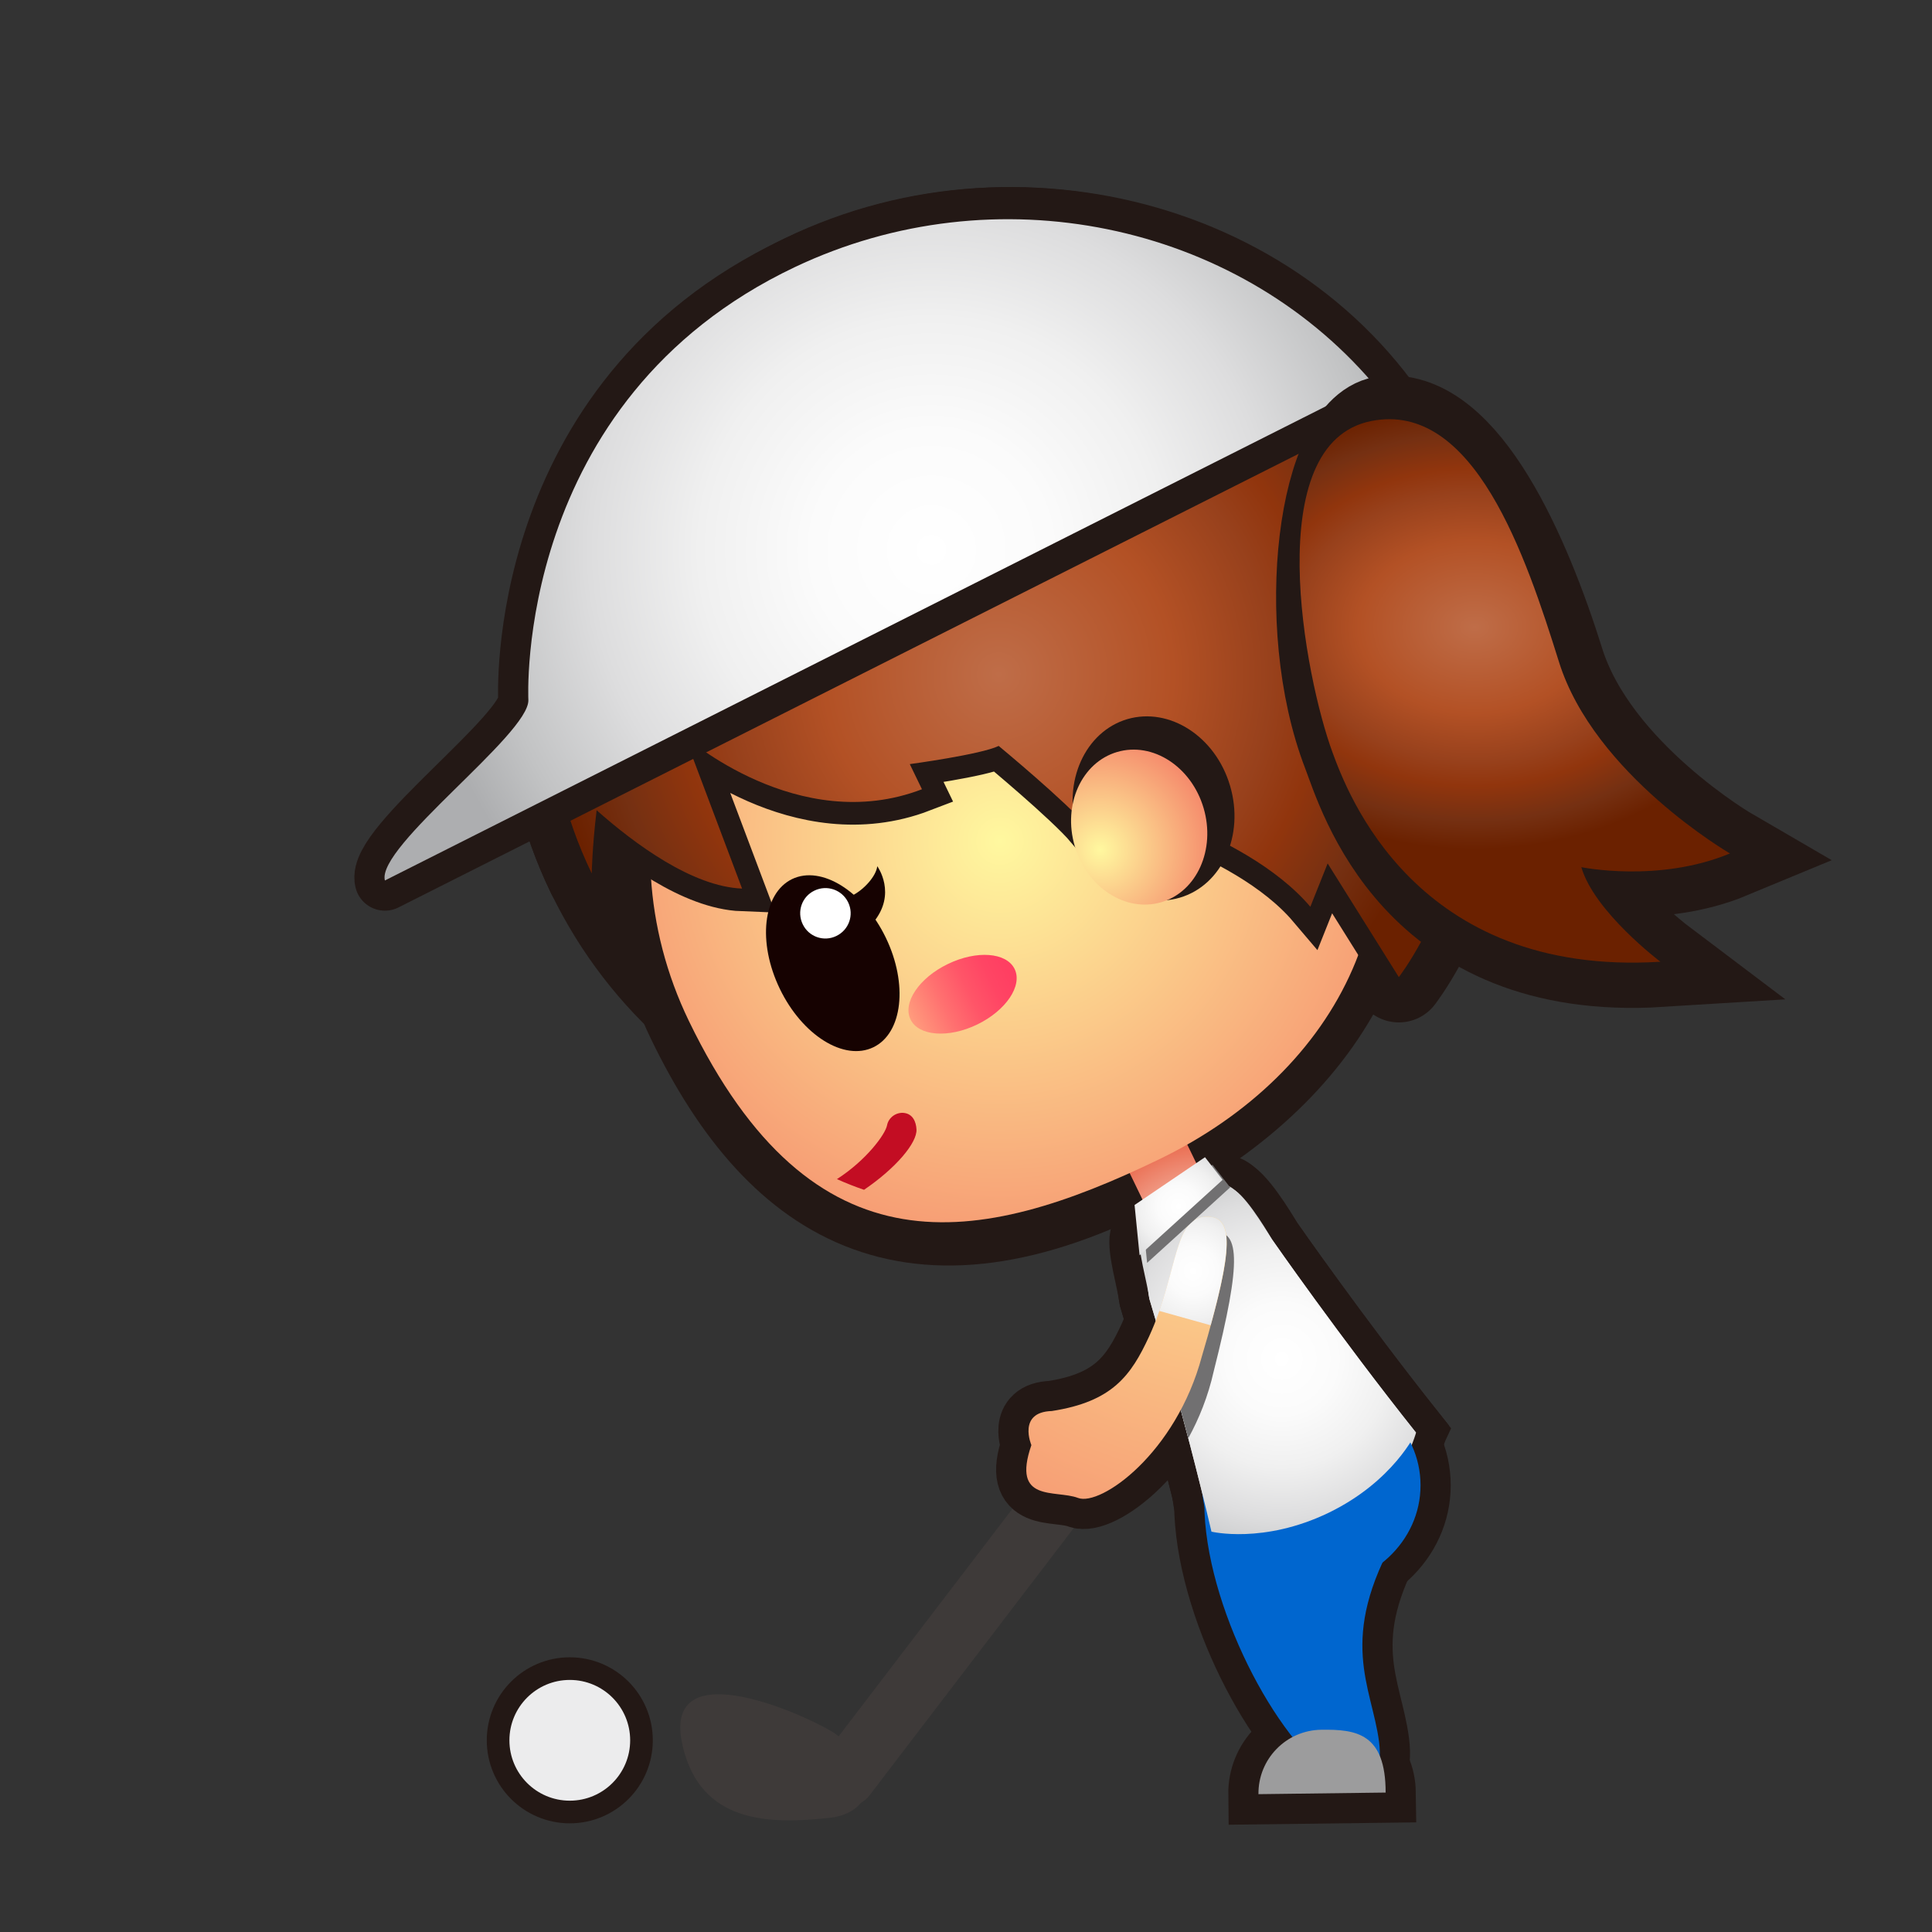 <?xml version="1.0" encoding="iso-8859-1"?>
<!-- Generator: Adobe Illustrator 16.0.0, SVG Export Plug-In . SVG Version: 6.00 Build 0)  -->
<!DOCTYPE svg PUBLIC "-//W3C//DTD SVG 1.1//EN" "http://www.w3.org/Graphics/SVG/1.1/DTD/svg11.dtd">
<svg version="1.1" xmlns="http://www.w3.org/2000/svg" xmlns:xlink="http://www.w3.org/1999/xlink" x="0px" y="0px" width="64px"
	 height="64px" viewBox="0 0 64 64" style="enable-background:new 0 0 64 64;" xml:space="preserve">
<rect x="0" y="0" width="64" height="64" fill="#333333" stroke="none"/>
<g id="woman_x5F_golfing_x28_ye_x29_">
	<g id="woman_x5F_golfing_x28_ye_x29__1_">
		<g id="g6_16_">
			<path id="path2_33_" style="fill:#3E3A39;" d="M39.107,44.335c-0.438-0.337-1.066-0.253-1.401,0.187l-9.925,12.996
				c-0.067-0.045-0.117-0.096-0.188-0.139c-1.217-0.727-5.699-2.639-4.98,0.451c0.594,2.57,2.851,2.611,4.882,2.387
				c0.481-0.055,0.817-0.244,1.03-0.498c0.102-0.062,0.197-0.137,0.274-0.238l10.498-13.744
				C39.631,45.297,39.547,44.668,39.107,44.335z"/>
			<path id="path4_34_" style="fill:#231815;" d="M37.706,44.521l-3.567,4.674l1.633,1.156l3.524-4.615
				c0.335-0.439,0.251-1.068-0.188-1.401C38.67,43.998,38.041,44.082,37.706,44.521z"/>
		</g>
		<g id="g163_3_">
			<path id="path34-7-5_268_" style="fill:none;stroke:#231815;stroke-width:2;stroke-miterlimit:10;" d="M42.141,41.063
				c-0.256-0.431-0.971-1.604-1.377-1.705c-0.406-0.103-0.775-0.117-0.775-0.117c-0.825-0.021-1.504,0.309-2.004,0.967
				c0,0-0.098,0.188-0.221,0.756c-0.092,0.411,0.232,1.482,0.312,2.063c0,0,1.131,3.744,2.057,7.711c0,0,1.935,0.865,4.097-0.176
				c2.16-1.047,2.678-3.105,2.678-3.105C44.372,44.271,42.141,41.063,42.141,41.063z"/>
			
				<ellipse id="ellipse9_1_" style="fill:none;stroke:#231815;stroke-width:2;stroke-miterlimit:10;" cx="43.438" cy="49.203" rx="3.619" ry="3.375"/>
			<path id="path11_8_" style="fill:#48140F;stroke:#231815;stroke-width:2;stroke-miterlimit:10;" d="M40.5,47.381
				c-1.52,2.309,0.068,7.064,2.044,9.803c1.972,2.736,3.38,2.34,3.138,0.508c-0.24-1.827-1.396-3.395,0.596-6.86
				C48.268,47.365,41.576,45.751,40.5,47.381z"/>
			<path id="path13_8_" style="fill:#48140F;stroke:#231815;stroke-width:2;stroke-miterlimit:10;" d="M41.688,59.434
				c-0.014-1.162,0.918-2.119,2.08-2.134c1.164-0.016,2.117,0.918,2.133,2.081L41.688,59.434z"/>
			<path id="path34-7-5_267_" style="fill:none;stroke:#231815;stroke-width:2;stroke-miterlimit:10;" d="M42.141,41.063
				c-0.311-0.448-1.063-1.678-1.472-1.781c-0.405-0.1-0.681-0.041-0.681-0.041c-0.826-0.021-1.104,0.854-1.606,1.511
				c0,0-0.097,0.188-0.22,0.758c-0.09,0.411-0.221,0.823-0.088,1.517c0,0,1.131,3.744,2.057,7.711c0,0,1.717,0.418,3.881-0.625
				c2.155-1.045,2.893-2.656,2.893-2.656C44.372,44.271,42.141,41.063,42.141,41.063z"/>
			<path id="path30-2_280_" style="fill:#48140F;stroke:#231815;stroke-width:2;stroke-miterlimit:10;" d="M38.063,44.277
				c-0.595,1.283-1.207,2.154-3.22,2.465c-1.147,0.033-0.677,1.129-0.677,1.129c-0.665,1.922,0.797,1.468,1.545,1.75
				c0.75,0.286,3.247-1.477,4.105-4.699c0.787-3.636,0.146-5.158-0.838-4.873C37.993,40.326,39.014,42.209,38.063,44.277z"/>
			<g id="g121_6_">
				<g id="g119_4_">
					<g id="g117_5_">
						<path id="path17_8_" style="fill:#F09400;stroke:#231815;stroke-width:1.542;stroke-miterlimit:10;" d="M47.564,15.409
							c3.694,7.64-0.066,17.097-7.846,20.858c-7.779,3.76-17.076,0.621-20.771-7.019c-3.695-7.642-0.387-16.886,7.391-20.647
							C34.115,4.841,43.867,7.77,47.564,15.409z"/>
						
							<radialGradient id="path32_1_" cx="134.662" cy="-404.546" r="14.934" gradientTransform="matrix(0.9 -0.435 -0.435 -0.9 -264.088 -283.178)" gradientUnits="userSpaceOnUse">
							<stop  offset="0" style="stop-color:#C97229"/>
							<stop  offset="0.387" style="stop-color:#BC6330"/>
							<stop  offset="0.603" style="stop-color:#B0522C"/>
							<stop  offset="0.715" style="stop-color:#A84729"/>
							<stop  offset="0.87" style="stop-color:#993F18"/>
							<stop  offset="1" style="stop-color:#8A3606"/>
						</radialGradient>
						
							<path id="path32_11_" style="fill:url(#path32_1_);stroke:#231815;stroke-width:3;stroke-linecap:round;stroke-linejoin:round;stroke-miterlimit:10;" d="
							M46.91,15.726c-3.66-7.22-12.848-10.067-20.261-6.482c-3.336,1.616-5.802,4.293-7.192,7.408
							c-0.023,0.053-0.043,0.105-0.064,0.158c-0.182,0.42-0.344,0.843-0.485,1.275c-0.034,0.097-0.06,0.192-0.09,0.29
							c-0.121,0.396-0.225,0.795-0.311,1.199c-0.025,0.113-0.048,0.229-0.071,0.345c-0.076,0.399-0.136,0.799-0.177,1.204
							c-0.012,0.114-0.025,0.226-0.037,0.343c-0.034,0.424-0.048,0.854-0.045,1.284c0,0.088-0.005,0.176-0.002,0.263
							c0.051,1.996,0.504,4.011,1.427,5.921c0,0,0.013-0.846,0.162-2.093c1.267,1.122,3.174,2.531,4.818,2.595l-1.901-5.047
							c0,0,3.766,3.329,7.86,1.757l-0.403-0.833c0,0,2.361-0.318,2.945-0.602c0,0,2.239,1.851,2.969,2.708
							c0,0-0.034-0.444-0.172-1.219c0.263,0.061,5.33,1.251,7.527,3.839l0.573-1.436l2.358,3.766
							C46.339,32.369,51.793,25.369,46.91,15.726z"/>
						
							<radialGradient id="path47_1_" cx="134.658" cy="-404.502" r="14.913" gradientTransform="matrix(0.9 -0.435 -0.435 -0.9 -264.088 -283.178)" gradientUnits="userSpaceOnUse">
							<stop  offset="0" style="stop-color:#C97229"/>
							<stop  offset="0.387" style="stop-color:#BC6330"/>
							<stop  offset="0.603" style="stop-color:#B0522C"/>
							<stop  offset="0.715" style="stop-color:#A84729"/>
							<stop  offset="0.87" style="stop-color:#993F18"/>
							<stop  offset="1" style="stop-color:#8A3606"/>
						</radialGradient>
						<path id="path47_18_" style="fill:url(#path47_1_);" d="M46.91,15.726c3.521,7.288-0.085,16.314-7.502,19.898
							c-7.417,3.587-16.283,0.597-19.807-6.69c-3.523-7.286-0.369-16.102,7.048-19.69C34.063,5.658,43.385,8.439,46.91,15.726z"/>
						<path id="path49_22_" style="fill:#48140F;stroke:#231815;stroke-width:2.782;stroke-miterlimit:10;" d="M44.48,23.341
							c2.99,6.184-0.248,11.886-6.08,15.062C30.38,42.775,25.811,40,22.82,33.818c-2.99-6.186-0.567-13.548,5.413-16.438
							C34.211,14.484,41.488,17.157,44.48,23.341z"/>
						<path id="path34-7-5_266_" style="fill:#D9DADA;" d="M42.141,41.063c-0.256-0.431-0.971-1.604-1.377-1.705
							c-0.406-0.103-0.775-0.117-0.775-0.117c-0.825-0.021-1.504,0.309-2.004,0.967c0,0-0.098,0.188-0.221,0.756
							c-0.092,0.411,0.232,1.482,0.312,2.063c0,0,1.131,3.744,2.057,7.711c0,0,1.935,0.865,4.097-0.176
							c2.16-1.047,2.678-3.105,2.678-3.105C44.372,44.271,42.141,41.063,42.141,41.063z"/>
						
							<radialGradient id="polygon65_2_" cx="132.316" cy="-424.866" r="4.005" gradientTransform="matrix(0.9 -0.435 -0.435 -0.9 -264.088 -283.178)" gradientUnits="userSpaceOnUse">
							<stop  offset="0" style="stop-color:#F8D8CB"/>
							<stop  offset="0.137" style="stop-color:#F7D1C3"/>
							<stop  offset="0.348" style="stop-color:#F5BEAD"/>
							<stop  offset="0.608" style="stop-color:#F19F8A"/>
							<stop  offset="0.903" style="stop-color:#EB7459"/>
							<stop  offset="1" style="stop-color:#E96547"/>
						</radialGradient>
						<polygon id="polygon65_1_" style="fill:url(#polygon65_2_);" points="40.38,40.084 38.464,41.012 37.109,38.214 39.027,37.29 
													"/>
						<ellipse id="ellipse67_1_" style="fill:#0066CF;" cx="43.438" cy="49.203" rx="3.619" ry="3.375"/>
						<path id="path69_13_" style="fill:#0066CF;" d="M40.5,47.381c-1.52,2.309,0.068,7.064,2.044,9.803
							c1.972,2.736,3.38,2.34,3.138,0.508c-0.24-1.827-1.396-3.395,0.596-6.86C48.268,47.365,41.576,45.751,40.5,47.381z"/>
						<path id="path71_15_" style="fill:#9C9C9D;" d="M41.688,59.434c-0.014-1.162,0.918-2.119,2.08-2.134
							c1.164-0.016,2.133,0.117,2.133,2.081L41.688,59.434z"/>
						
							<radialGradient id="path34-7-5_1_" cx="316.461" cy="-343.021" r="8.039" gradientTransform="matrix(1 0 0 -1 -274 -298)" gradientUnits="userSpaceOnUse">
							<stop  offset="0" style="stop-color:#E5E2DF"/>
							<stop  offset="0" style="stop-color:#F1EFEE"/>
							<stop  offset="0" style="stop-color:#FFFFFF"/>
							<stop  offset="0.229" style="stop-color:#FBFBFB"/>
							<stop  offset="0.447" style="stop-color:#F0F0F0"/>
							<stop  offset="0.66" style="stop-color:#DDDDDE"/>
							<stop  offset="0.869" style="stop-color:#C2C3C4"/>
							<stop  offset="1" style="stop-color:#ADAEB0"/>
						</radialGradient>
						<path id="path34-7-5_265_" style="fill:url(#path34-7-5_1_);" d="M42.141,41.063c-0.311-0.448-1.063-1.678-1.472-1.781
							c-0.405-0.1-0.681-0.041-0.681-0.041c-0.67,0.347-1.104,0.854-1.606,1.511c0,0-0.097,0.188-0.22,0.758
							c-0.09,0.411-0.221,0.823-0.088,1.517c0,0,1.131,3.744,2.057,7.711c0,0,1.717,0.418,3.881-0.625
							c2.155-1.045,2.893-2.656,2.893-2.656C44.372,44.271,42.141,41.063,42.141,41.063z"/>
						
							<radialGradient id="path96_1_" cx="132.293" cy="-409.54" r="22.043" gradientTransform="matrix(0.9 -0.435 -0.435 -0.9 -264.088 -283.178)" gradientUnits="userSpaceOnUse">
							<stop  offset="0" style="stop-color:#FFF89F"/>
							<stop  offset="1" style="stop-color:#F15F57"/>
						</radialGradient>
						<path id="path96_2_" style="fill:url(#path96_1_);" d="M44.48,23.341c2.99,6.184-0.101,12.173-6.08,15.062
							c-5.98,2.892-11.47,3.91-15.581-4.584c-2.99-6.186-0.567-13.548,5.413-16.438C34.211,14.484,41.488,17.157,44.48,23.341z"/>
						
							<path id="path98_7_" style="fill:none;stroke:#A4414A;stroke-width:0.835;stroke-linecap:round;stroke-linejoin:round;stroke-miterlimit:10;" d="
							M26.327,25.026c0,0-2.32-1.222-3.291,1.592"/>
						<path id="path100_5_" style="fill:#48140F;stroke:#231815;stroke-width:1.5;stroke-miterlimit:10;" d="M46.91,15.726
							c-3.66-7.22-12.848-10.067-20.261-6.482c-3.336,1.616-5.802,4.293-7.192,7.408c-0.023,0.053-0.043,0.105-0.064,0.158
							c-0.182,0.42-0.344,0.843-0.485,1.275c-0.034,0.097-0.06,0.192-0.09,0.29c-0.121,0.396-0.225,0.795-0.311,1.199
							c-0.025,0.113-0.048,0.229-0.071,0.345c-0.076,0.399-0.136,0.799-0.177,1.204c-0.012,0.114-0.025,0.226-0.037,0.343
							c-0.034,0.424-0.048,0.854-0.045,1.284c0,0.088-0.005,0.176-0.002,0.263c0.051,1.996,0.504,4.011,1.427,5.921
							c0,0,0.013-0.846,0.162-2.093c1.267,1.122,3.174,2.531,4.818,2.595l-1.901-5.047c0,0,3.766,3.329,7.86,1.757l-0.403-0.833
							c0,0,2.361-0.318,2.945-0.602c0,0,2.239,1.851,2.969,2.708c0,0-0.034-0.444-0.172-1.219c0.263,0.061,5.33,1.251,7.527,3.839
							l0.573-1.436l2.358,3.766C46.339,32.369,51.793,25.369,46.91,15.726z"/>
						
							<radialGradient id="path115_1_" cx="134.662" cy="-404.544" r="14.934" gradientTransform="matrix(0.9 -0.435 -0.435 -0.9 -264.088 -283.178)" gradientUnits="userSpaceOnUse">
							<stop  offset="0" style="stop-color:#BF6D48"/>
							<stop  offset="0.387" style="stop-color:#B35125"/>
							<stop  offset="0.603" style="stop-color:#98411C"/>
							<stop  offset="0.715" style="stop-color:#91350D"/>
							<stop  offset="0.87" style="stop-color:#753012"/>
							<stop  offset="1" style="stop-color:#6B2100"/>
						</radialGradient>
						<path id="path115_10_" style="fill:url(#path115_1_);" d="M46.91,15.726c-0.458-0.902-1.002-1.736-1.618-2.498
							C40.98,7.895,33.137,6.106,26.649,9.243c-3.336,1.616-5.802,4.293-7.192,7.408c-0.023,0.053-0.043,0.105-0.064,0.158
							c-0.182,0.42-0.344,0.843-0.485,1.275c-0.034,0.097-0.06,0.192-0.09,0.29c-0.121,0.396-0.225,0.795-0.311,1.199
							c-0.025,0.113-0.048,0.229-0.071,0.345c-0.076,0.399-0.136,0.799-0.177,1.204c-0.012,0.114-0.025,0.226-0.037,0.343
							c-0.034,0.424-0.048,0.854-0.045,1.284c0,0.088-0.005,0.176-0.002,0.263c0.051,1.996,0.504,4.011,1.427,5.921
							c0,0,0.013-0.846,0.162-2.093c1.267,1.122,3.174,2.531,4.818,2.595l-1.901-5.047c0,0,3.766,3.329,7.86,1.757l-0.403-0.833
							c0,0,2.361-0.318,2.945-0.602c0,0,2.239,1.851,2.969,2.708c0,0-0.034-0.444-0.172-1.219c0.263,0.061,5.33,1.251,7.527,3.839
							l0.573-1.436l2.358,3.766C46.339,32.369,51.793,25.369,46.91,15.726z"/>
					</g>
				</g>
			</g>
			<g id="g213_165_">
				
					<linearGradient id="path136_1_" gradientUnits="userSpaceOnUse" x1="250.358" y1="481.484" x2="254.191" y2="481.484" gradientTransform="matrix(0.9 -0.435 0.435 0.9 -404.849 -290.656)">
					<stop  offset="0" style="stop-color:#FFA67F"/>
					<stop  offset="0.097" style="stop-color:#FF967B"/>
					<stop  offset="0.365" style="stop-color:#FF7170"/>
					<stop  offset="0.614" style="stop-color:#FF5568"/>
					<stop  offset="0.834" style="stop-color:#FF4564"/>
					<stop  offset="1" style="stop-color:#FF3F62"/>
				</linearGradient>
				<path id="path136_5_" style="fill:url(#path136_1_);" d="M33.611,32.1c-0.269-0.552-1.256-0.629-2.211-0.166
					c-0.952,0.458-1.508,1.283-1.238,1.837c0.267,0.552,1.257,0.627,2.207,0.168C33.324,33.477,33.879,32.652,33.611,32.1z"/>
			</g>
			<g id="g213_164_">
				<path id="path139_6_" style="fill:#160201;" d="M28.24,29.662c0.389-0.2,0.781-0.639,0.821-0.967c0,0,0.67,0.912-0.144,1.875
					C28.268,31.339,28.24,29.662,28.24,29.662z"/>
				<path id="path209_125_" style="fill:#160201;" d="M29.344,31.063c0.741,1.535,0.557,3.16-0.411,3.628
					c-0.971,0.47-2.356-0.396-3.099-1.932c-0.745-1.543-0.565-3.166,0.404-3.638C27.208,28.654,28.598,29.52,29.344,31.063z"/>
				<path id="path211_106_" style="fill:#FFFFFF;" d="M28.096,29.891c0.201,0.415,0.028,0.913-0.392,1.115
					c-0.414,0.201-0.912,0.028-1.112-0.388c-0.202-0.416-0.031-0.915,0.386-1.115C27.396,29.3,27.895,29.477,28.096,29.891z"/>
			</g>
			<path id="path144_9_" style="fill:#C30D23;" d="M29.385,37.275c-0.056,0.303-0.696,1.166-1.661,1.785
				c0.296,0.133,0.594,0.25,0.898,0.354c1.072-0.73,1.759-1.561,1.738-1.998c-0.013-0.266-0.129-0.508-0.399-0.547
				C29.694,36.831,29.435,37.014,29.385,37.275z"/>
			<path id="path146_6_" style="fill:#231815;" d="M40.748,26.032c0.482,1.634-0.264,3.294-1.667,3.705
				c-1.399,0.413-2.923-0.575-3.405-2.21c-0.48-1.633,0.268-3.288,1.665-3.704C38.744,23.413,40.27,24.401,40.748,26.032z"/>
			
				<radialGradient id="path153_1_" cx="204.343" cy="-392.442" r="5.277" gradientTransform="matrix(0.959 -0.283 -0.283 -0.959 -270.585 -290.373)" gradientUnits="userSpaceOnUse">
				<stop  offset="0" style="stop-color:#FFF89F"/>
				<stop  offset="1" style="stop-color:#F15F57"/>
			</radialGradient>
			<path id="path153_5_" style="fill:url(#path153_1_);" d="M39.871,26.769c0.404,1.374-0.223,2.771-1.402,3.118
				c-1.18,0.347-2.462-0.484-2.867-1.86c-0.403-1.374,0.227-2.768,1.402-3.116C38.186,24.563,39.467,25.396,39.871,26.769z"/>
			<path id="path155_2_" style="fill:#717071;" d="M40.088,40.811c-0.967,0.125-0.822,1.78-1.563,3.767
				c0.229,0.806,0.523,1.87,0.838,3.067c0.354-0.643,0.656-1.385,0.844-2.224C41.145,41.709,41.094,40.68,40.088,40.811z"/>
			
				<radialGradient id="path30-2_1_" cx="-197.602" cy="-449.796" r="27.785" gradientTransform="matrix(-0.965 0.262 -0.262 -0.965 -266.991 -347.305)" gradientUnits="userSpaceOnUse">
				<stop  offset="0" style="stop-color:#FFF89F"/>
				<stop  offset="1" style="stop-color:#F15F57"/>
			</radialGradient>
			<path id="path30-2_279_" style="fill:url(#path30-2_1_);" d="M38.063,44.277c-0.595,1.283-1.207,2.154-3.22,2.465
				c-1.147,0.033-0.677,1.129-0.677,1.129c-0.665,1.922,0.797,1.468,1.545,1.75c0.75,0.286,3.247-1.477,4.105-4.699
				c1.088-3.67,1.078-4.701,0.068-4.611C38.87,40.4,39.014,42.209,38.063,44.277z"/>
		</g>
		
			<radialGradient id="path182_1_" cx="313.518" cy="-340.104" r="3.607" gradientTransform="matrix(1 0 0 -1 -274 -298)" gradientUnits="userSpaceOnUse">
			<stop  offset="0" style="stop-color:#E5E2DF"/>
			<stop  offset="0" style="stop-color:#F1EFEE"/>
			<stop  offset="0" style="stop-color:#FFFFFF"/>
			<stop  offset="0.229" style="stop-color:#FBFBFB"/>
			<stop  offset="0.447" style="stop-color:#F0F0F0"/>
			<stop  offset="0.66" style="stop-color:#DDDDDE"/>
			<stop  offset="0.869" style="stop-color:#C2C3C4"/>
			<stop  offset="1" style="stop-color:#ADAEB0"/>
		</radialGradient>
		<path id="path182_7_" style="fill:url(#path182_1_);" d="M40.105,43.902c0.777-2.828,0.688-3.672-0.219-3.592
			c-0.873,0.078-0.895,1.428-1.484,3.116L40.105,43.902z"/>
		
			<circle id="circle184_4_" style="fill:#ECECED;stroke:#231815;stroke-width:1.5;stroke-linecap:round;stroke-linejoin:round;stroke-miterlimit:10;" cx="18.875" cy="57.65" r="2"/>
		<circle id="circle186_3_" style="fill:#ECECED;" cx="18.875" cy="57.65" r="2"/>
		
			<path id="path188_6_" style="fill:#D9DADA;stroke:#231815;stroke-width:2;stroke-linecap:round;stroke-linejoin:round;stroke-miterlimit:10;" d="
			M26.331,8.848c6.646-3.154,14.591-1.467,19.136,3.832L12.75,29.167c-0.291-1.127,4.783-4.841,4.753-5.977
			C17.503,23.189,16.994,13.279,26.331,8.848z"/>
		
			<radialGradient id="path207_1_" cx="304.853" cy="-316.214" r="17.195" gradientTransform="matrix(1 0 0 -1 -274 -298)" gradientUnits="userSpaceOnUse">
			<stop  offset="0" style="stop-color:#E5E2DF"/>
			<stop  offset="0" style="stop-color:#F1EFEE"/>
			<stop  offset="0" style="stop-color:#FFFFFF"/>
			<stop  offset="0.229" style="stop-color:#FBFBFB"/>
			<stop  offset="0.447" style="stop-color:#F0F0F0"/>
			<stop  offset="0.66" style="stop-color:#DDDDDE"/>
			<stop  offset="0.869" style="stop-color:#C2C3C4"/>
			<stop  offset="1" style="stop-color:#ADAEB0"/>
		</radialGradient>
		<path id="path207_4_" style="fill:url(#path207_1_);" d="M26.331,8.848c6.646-3.154,14.591-1.467,19.136,3.832L12.75,29.167
			c-0.291-1.127,4.783-4.841,4.753-5.977C17.503,23.189,16.994,13.279,26.331,8.848z"/>
		<polygon id="polygon209" style="fill:#717071;" points="37.834,40.167 38,41.834 40.75,39.334 40.167,38.584 		"/>
		
			<radialGradient id="polygon228_1_" cx="313.042" cy="-337.959" r="3.022" gradientTransform="matrix(1 0 0 -1 -274 -298)" gradientUnits="userSpaceOnUse">
			<stop  offset="0" style="stop-color:#E5E2DF"/>
			<stop  offset="0" style="stop-color:#F1EFEE"/>
			<stop  offset="0" style="stop-color:#FFFFFF"/>
			<stop  offset="0.229" style="stop-color:#FBFBFB"/>
			<stop  offset="0.447" style="stop-color:#F0F0F0"/>
			<stop  offset="0.66" style="stop-color:#DDDDDE"/>
			<stop  offset="0.869" style="stop-color:#C2C3C4"/>
			<stop  offset="1" style="stop-color:#ADAEB0"/>
		</radialGradient>
		<polygon id="polygon228" style="fill:url(#polygon228_1_);" points="37.584,39.917 37.75,41.584 40.5,39.084 39.917,38.334 		"/>
		<path id="path230_6_" style="fill:#48140F;stroke:#231815;stroke-width:3;stroke-miterlimit:10;" d="M44.639,24.924
			c0.506,1.31,2.236,7.44,10.364,6.935c0,0-2.192-1.655-2.619-3.133c0,0,2.56,0.528,4.923-0.454c0,0-4.496-2.61-5.664-6.345
			c-1.094-3.495-3.117-8.182-5.725-7.979C43.833,14.11,42.998,20.669,44.639,24.924z"/>
		
			<radialGradient id="path245_1_" cx="192.792" cy="-498.999" r="9.911" gradientTransform="matrix(0.97 -0.181 -0.244 -0.72 -259.915 -303.608)" gradientUnits="userSpaceOnUse">
			<stop  offset="0" style="stop-color:#BF6D48"/>
			<stop  offset="0.387" style="stop-color:#B35125"/>
			<stop  offset="0.603" style="stop-color:#98411C"/>
			<stop  offset="0.715" style="stop-color:#91350D"/>
			<stop  offset="0.87" style="stop-color:#753012"/>
			<stop  offset="1" style="stop-color:#6B2100"/>
		</radialGradient>
		<path id="path245_4_" style="fill:url(#path245_1_);" d="M44.141,24.924c0.484,1.314,2.734,7.44,10.862,6.935
			c0,0-2.192-1.655-2.619-3.133c0,0,2.56,0.528,4.923-0.454c0,0-4.496-2.61-5.664-6.345c-1.094-3.495-2.812-8.661-6.223-7.979
			C41.725,14.687,43.225,22.438,44.141,24.924z"/>
	</g>
	<g id="Layer_1_67_">
	</g>
</g>
<g id="Layer_1">
</g>
</svg>
